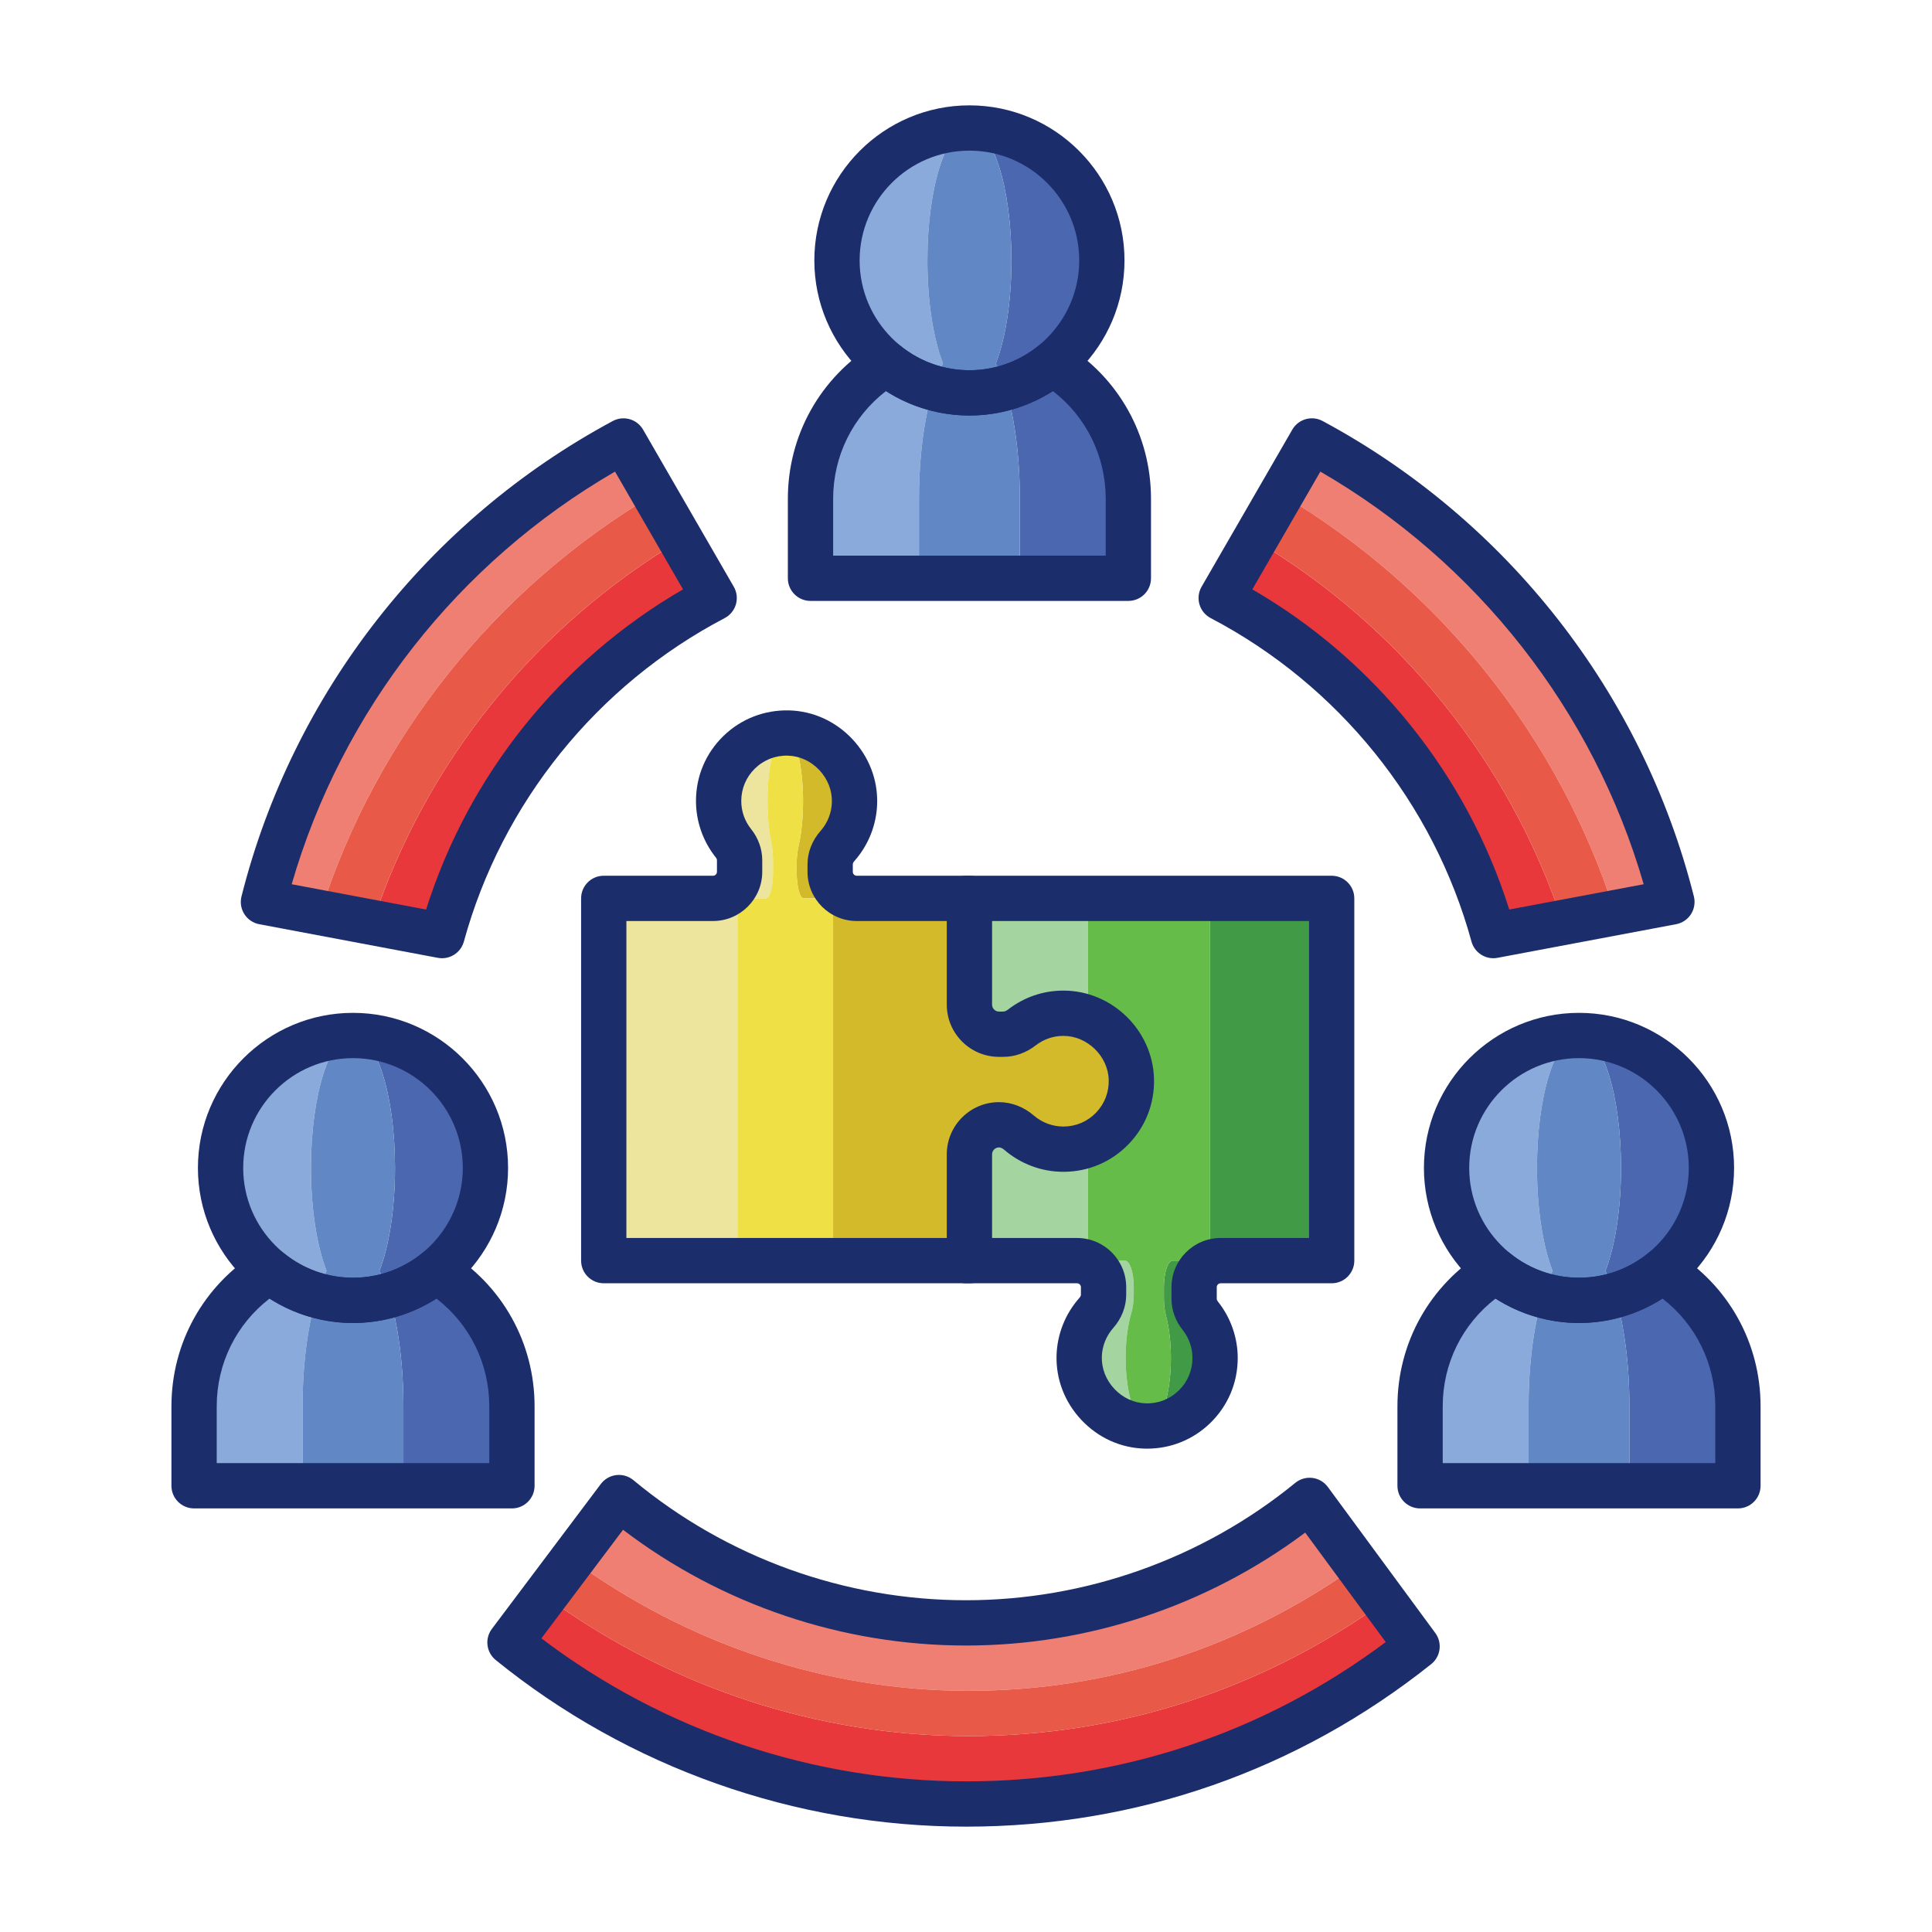 <svg id="Layer_1" enable-background="new 0 0 256 256" height="512" viewBox="0 0 256 256" width="512" xmlns="http://www.w3.org/2000/svg"><path d="m179.864 207.417-6.334-8.607c-12.407 10.141-28.256 16.23-45.53 16.23-17.487 0-33.514-6.238-45.988-16.605l-6.202 8.248c15.39 11.234 33.77 17.357 52.517 17.357 18.617 0 36.281-5.723 51.537-16.623z" fill="#ef7f72"/><path d="m72.205 211.477-4.63 6.157c16.501 13.383 37.525 21.406 60.425 21.406 22.599 0 43.37-7.813 59.771-20.879l-4.35-5.912c-16.291 11.664-35.175 17.791-55.093 17.791-20.051 0-39.696-6.55-56.123-18.563z" fill="#e8383b"/><path d="m128.327 224.04c-18.747 0-37.127-6.123-52.517-17.357l-3.605 4.794c16.427 12.013 36.071 18.563 56.122 18.563 19.918 0 38.802-6.127 55.093-17.791l-3.556-4.832c-15.256 10.9-32.92 16.623-51.537 16.623z" fill="#e95947"/><path d="m86.696 65.5-4.082-7.07c-23.447 12.604-41.05 34.667-47.706 61.084l7.536 1.419c7.404-23.18 23.197-42.991 44.252-55.433z" fill="#ef7f72"/><path d="m49.378 122.239 9.194 1.731c5.324-19.424 18.571-35.56 36.058-44.726l-4.435-7.681c-19.298 11.422-33.834 29.504-40.817 50.676z" fill="#e8383b"/><path d="m90.196 71.562-3.5-6.062c-21.055 12.442-36.849 32.253-44.252 55.433l6.934 1.305c6.983-21.171 21.519-39.253 40.818-50.676z" fill="#e95947"/><path d="m169.751 65.5 4.082-7.07c23.447 12.604 41.05 34.667 47.706 61.084l-7.536 1.419c-7.404-23.18-23.197-42.991-44.252-55.433z" fill="#ef7f72"/><path d="m207.069 122.239-9.194 1.731c-5.324-19.424-18.571-35.56-36.058-44.726l4.435-7.681c19.298 11.422 33.833 29.504 40.817 50.676z" fill="#e8383b"/><path d="m166.251 71.562 3.5-6.062c21.055 12.442 36.849 32.253 44.252 55.433l-6.934 1.305c-6.984-21.171-21.519-39.253-40.818-50.676z" fill="#e95947"/><path d="m40.093 186.344c0-7.586 1.273-14.233 3.182-17.94-1.262-3.217-2.069-8.134-2.069-13.647 0-9.692 2.493-17.549 5.568-17.549-9.692 0-17.549 7.857-17.549 17.549 0 5.513 2.545 10.43 6.521 13.647-6.017 3.707-10.031 10.354-10.031 17.94v3.51 7.019h14.377v-7.019-3.51z" fill="#89aadb"/><path d="m57.802 168.404c3.976-3.217 6.521-8.134 6.521-13.647 0-9.692-7.857-17.549-17.549-17.549 3.075 0 5.568 7.857 5.568 17.549 0 5.513-.807 10.43-2.069 13.647 1.909 3.707 3.182 10.354 3.182 17.94v3.51 7.019h14.377v-7.019-3.51c.001-7.587-4.012-14.234-10.03-17.94z" fill="#4b67b0"/><path d="m53.455 186.344c0-7.586-1.273-14.233-3.182-17.94 1.262-3.217 2.069-8.134 2.069-13.647 0-9.692-2.493-17.549-5.568-17.549-3.075 0-5.568 7.857-5.568 17.549 0 5.513.807 10.43 2.069 13.647-1.909 3.707-3.182 10.354-3.182 17.94v3.51 7.019h13.362v-7.019z" fill="#6287c5"/><path d="m46.774 175.305c-11.331 0-20.549-9.218-20.549-20.548s9.218-20.549 20.549-20.549 20.549 9.218 20.549 20.549-9.218 20.548-20.549 20.548zm0-35.097c-8.022 0-14.549 6.526-14.549 14.549 0 8.022 6.526 14.548 14.549 14.548s14.549-6.526 14.549-14.548c0-8.023-6.526-14.549-14.549-14.549z" fill="#1c2d6b"/><path d="m67.833 199.873h-42.117c-1.657 0-3-1.343-3-3v-10.529c0-8.413 4.283-16.075 11.457-20.495 1.082-.667 2.47-.579 3.46.222 2.615 2.116 5.776 3.234 9.142 3.234s6.526-1.118 9.141-3.233c.99-.802 2.378-.889 3.46-.222 7.175 4.42 11.458 12.081 11.458 20.495v10.529c-.001 1.656-1.344 2.999-3.001 2.999zm-39.117-6h36.117v-7.529c0-5.659-2.583-10.865-6.996-14.274-3.287 2.099-7.14 3.235-11.062 3.235s-7.775-1.137-11.063-3.235c-4.412 3.409-6.995 8.616-6.995 14.274v7.529z" fill="#1c2d6b"/><path d="m202.545 186.344c0-7.586 1.273-14.233 3.182-17.94-1.262-3.217-2.069-8.134-2.069-13.647 0-9.692 2.493-17.549 5.568-17.549-9.692 0-17.549 7.857-17.549 17.549 0 5.513 2.544 10.43 6.521 13.647-6.018 3.707-10.031 10.354-10.031 17.94v3.51 7.019h14.377v-7.019-3.51z" fill="#89aadb"/><path d="m220.253 168.404c3.976-3.217 6.521-8.134 6.521-13.647 0-9.692-7.857-17.549-17.549-17.549 3.075 0 5.568 7.857 5.568 17.549 0 5.513-.807 10.43-2.069 13.647 1.909 3.707 3.182 10.354 3.182 17.94v3.51 7.019h14.377v-7.019-3.51c.001-7.587-4.012-14.234-10.03-17.94z" fill="#4b67b0"/><path d="m215.907 186.344c0-7.586-1.273-14.233-3.182-17.94 1.262-3.217 2.069-8.134 2.069-13.647 0-9.692-2.493-17.549-5.568-17.549-3.075 0-5.568 7.857-5.568 17.549 0 5.513.807 10.43 2.069 13.647-1.909 3.707-3.182 10.354-3.182 17.94v3.51 7.019h13.362v-7.019z" fill="#6287c5"/><path d="m209.226 175.305c-11.331 0-20.549-9.218-20.549-20.548s9.218-20.549 20.549-20.549 20.549 9.218 20.549 20.549-9.218 20.548-20.549 20.548zm0-35.097c-8.022 0-14.549 6.526-14.549 14.549 0 8.022 6.526 14.548 14.549 14.548s14.549-6.526 14.549-14.548c-.001-8.023-6.527-14.549-14.549-14.549z" fill="#1c2d6b"/><path d="m230.284 199.873h-42.117c-1.657 0-3-1.343-3-3v-10.529c0-8.414 4.283-16.075 11.458-20.495 1.082-.667 2.471-.58 3.46.222 2.614 2.115 5.775 3.233 9.141 3.233s6.526-1.118 9.142-3.234c.989-.801 2.378-.888 3.46-.222 7.174 4.42 11.457 12.082 11.457 20.495v10.529c-.001 1.658-1.344 3.001-3.001 3.001zm-39.117-6h36.117v-7.529c0-5.659-2.583-10.865-6.995-14.274-3.288 2.098-7.142 3.235-11.063 3.235-3.923 0-7.775-1.137-11.062-3.235-4.413 3.409-6.996 8.616-6.996 14.274v7.529z" fill="#1c2d6b"/><path d="m121.772 66.096c0-7.586 1.273-14.233 3.182-17.94-1.262-3.217-2.069-8.134-2.069-13.647 0-9.692 2.493-17.549 5.568-17.549-9.692 0-17.549 7.857-17.549 17.549 0 5.513 2.544 10.43 6.521 13.647-6.018 3.707-10.031 10.354-10.031 17.94v3.51 7.019h14.377v-7.019-3.51z" fill="#89aadb"/><path d="m139.481 48.156c3.976-3.217 6.521-8.134 6.521-13.647 0-9.692-7.857-17.549-17.549-17.549 3.075 0 5.568 7.857 5.568 17.549 0 5.513-.807 10.43-2.069 13.647 1.909 3.707 3.182 10.354 3.182 17.94v3.51 7.019h14.377v-7.019-3.51c.001-7.586-4.012-14.233-10.03-17.94z" fill="#4b67b0"/><path d="m135.134 66.096c0-7.586-1.273-14.233-3.182-17.94 1.262-3.217 2.069-8.134 2.069-13.647 0-9.692-2.493-17.549-5.568-17.549-3.075 0-5.568 7.857-5.568 17.549 0 5.513.807 10.43 2.069 13.647-1.909 3.707-3.182 10.354-3.182 17.94v3.51 7.019h13.362v-7.019z" fill="#6287c5"/><g fill="#1c2d6b"><path d="m128.453 55.057c-11.331 0-20.549-9.218-20.549-20.549s9.218-20.548 20.549-20.548 20.549 9.218 20.549 20.548-9.218 20.549-20.549 20.549zm0-35.097c-8.022 0-14.549 6.526-14.549 14.548s6.526 14.549 14.549 14.549 14.549-6.526 14.549-14.549c0-8.022-6.526-14.548-14.549-14.548z"/><path d="m149.512 79.625h-42.117c-1.657 0-3-1.343-3-3v-10.529c0-8.414 4.283-16.075 11.458-20.494 1.081-.667 2.47-.58 3.46.222 2.614 2.115 5.775 3.233 9.141 3.233s6.527-1.118 9.142-3.233c.99-.802 2.379-.89 3.46-.222 7.174 4.418 11.457 12.08 11.457 20.494v10.529c-.001 1.657-1.344 3-3.001 3zm-39.117-6h36.117v-7.529c0-5.659-2.582-10.865-6.995-14.274-3.287 2.099-7.141 3.235-11.063 3.235s-7.775-1.137-11.062-3.235c-4.413 3.409-6.996 8.615-6.996 14.274v7.529z"/><path d="m58.575 126.97c-.185 0-.371-.017-.558-.052l-23.664-4.455c-.813-.153-1.527-.635-1.973-1.332s-.584-1.547-.382-2.349c6.77-26.867 24.7-49.828 49.195-62.994 1.427-.766 3.208-.262 4.018 1.143l12.017 20.813c.409.708.511 1.551.283 2.335-.227.785-.765 1.442-1.488 1.822-16.928 8.873-29.523 24.495-34.558 42.862-.362 1.322-1.564 2.207-2.89 2.207zm-19.925-9.804 17.811 3.353c5.612-17.822 17.827-33.041 34.042-42.425l-9.009-15.604c-20.787 12.027-36.196 31.697-42.844 54.676z"/><path d="m197.871 126.97c-1.326 0-2.527-.884-2.891-2.208-5.033-18.366-17.629-33.989-34.558-42.862-.724-.379-1.262-1.037-1.489-1.822s-.125-1.628.284-2.335l12.018-20.813c.809-1.404 2.586-1.912 4.019-1.143 24.495 13.167 42.425 36.128 49.193 62.994.202.802.063 1.652-.382 2.349s-1.159 1.179-1.973 1.332l-23.664 4.455c-.186.036-.372.053-.557.053zm-31.928-48.876c16.216 9.385 28.432 24.604 34.042 42.425l17.811-3.353c-6.646-22.979-22.056-42.649-42.843-54.677z"/><path d="m128 242.04c-22.631 0-44.762-7.84-62.313-22.076-1.254-1.017-1.479-2.843-.508-4.133l14.436-19.199c.493-.656 1.233-1.082 2.049-1.177.82-.097 1.635.148 2.266.672 12.346 10.262 27.998 15.913 44.07 15.913 15.866 0 31.361-5.523 43.632-15.553.638-.521 1.455-.755 2.274-.654.815.103 1.553.536 2.04 1.198l14.24 19.351c.956 1.299.714 3.12-.547 4.125-17.681 14.087-38.995 21.533-61.639 21.533zm-56.261-24.951c16.104 12.242 35.967 18.951 56.261 18.951 20.306 0 39.472-6.373 55.617-18.461l-10.672-14.502c-12.916 9.671-28.753 14.964-44.945 14.964-16.418 0-32.433-5.425-45.443-15.338z"/></g><path d="m149.152 179.68c.021-2.182.302-4.167.751-5.693.2-.677.324-1.524.324-2.428v-1.001c0-1.943-.525-3.518-1.172-3.518h-4.9v-48h-16.155v48h14.708c1.943 0 3.518 1.575 3.518 3.518v1.001c0 .904-.373 1.751-.972 2.428-1.35 1.526-2.191 3.511-2.255 5.693-.144 4.896 3.85 9.136 8.747 9.271.098.003.194-.006.292-.007-1.618-.183-2.933-4.397-2.886-9.264z" fill="#a4d4a0"/><path d="m160.298 119.04v48h-4.901c-.647 0-1.172 1.575-1.172 3.518v1.544c0 .817.099 1.596.269 2.234.41 1.539.657 3.488.657 5.613 0 4.897-1.303 8.869-2.925 8.991 4.867-.122 8.779-4.094 8.779-8.991 0-2.125-.739-4.074-1.971-5.613-.51-.638-.808-1.417-.808-2.234v-1.544c0-1.943 1.575-3.518 3.518-3.518h14.71v-48z" fill="#419b46"/><path d="m152.066 188.95c.054.005.107-.007.16-.011-.063.001-.126.004-.189.004.01.002.02.007.029.007z" fill="#65bc49"/><path d="m155.151 179.948c0-2.125-.246-4.074-.657-5.613-.17-.638-.269-1.417-.269-2.234v-1.544c0-1.943.525-3.518 1.172-3.518h4.901v-48h-16.142v48h4.9c.647 0 1.172 1.575 1.172 3.518v1.001c0 .904-.124 1.751-.324 2.428-.45 1.526-.73 3.511-.751 5.693-.048 4.867 1.267 9.081 2.885 9.264.063 0 .126-.003.189-.004 1.621-.122 2.924-4.094 2.924-8.991z" fill="#65bc49"/><path d="m152.004 191.954c-.113 0-.228-.001-.342-.004-3.167-.087-6.135-1.431-8.356-3.783-2.225-2.356-3.399-5.401-3.307-8.575.083-2.799 1.151-5.496 3.009-7.594.137-.154.219-.319.219-.439v-1c0-.286-.232-.518-.519-.518h-14.708c-1.657 0-3-1.343-3-3v-48c0-1.657 1.343-3 3-3h48.453c1.657 0 3 1.343 3 3v48c0 1.657-1.343 3-3 3h-14.709c-.285 0-.518.232-.518.518v1.543c0 .111.054.239.15.36 1.695 2.117 2.629 4.776 2.629 7.487 0 3.27-1.291 6.326-3.635 8.606-2.261 2.199-5.221 3.399-8.366 3.399zm-21.004-27.914h11.708c3.595 0 6.519 2.924 6.519 6.518v1c0 1.589-.612 3.157-1.725 4.415-.93 1.05-1.464 2.397-1.505 3.794-.046 1.569.547 3.089 1.671 4.278 1.12 1.186 2.597 1.862 4.16 1.905 1.642.051 3.187-.558 4.359-1.698 1.173-1.141 1.818-2.67 1.818-4.305 0-1.372-.454-2.665-1.313-3.738-.945-1.182-1.466-2.641-1.466-4.109v-1.543c0-3.594 2.924-6.518 6.518-6.518h11.709v-42h-42.453z" fill="#1c2d6b"/><path d="m101.508 119.04c.508 0 .92-1.575.92-3.518v-1.543c0-.817-.078-1.597-.211-2.234-.322-1.539-.515-3.488-.515-5.613 0-4.896 1.022-8.866 2.294-8.99-4.865.125-8.774 4.095-8.774 8.99 0 2.125.739 4.074 1.971 5.613.51.638.808 1.417.808 2.234v1.543c0 1.943-1.575 3.518-3.518 3.518h-14.483v48h17.721v-48z" fill="#ede49d"/><path d="m104.123 97.131c-.043-.004-.086.007-.128.011.051-.001.102-.003.154-.003-.009-.002-.018-.007-.026-.008z" fill="#eee045"/><path d="m140.931 134.261c-2.084-.005-4 .701-5.527 1.885-.717.556-1.578.894-2.485.894h-.548c-2.163 0-3.917-1.754-3.917-3.917v-14.083h-14.936c-1.943 0-3.518-1.575-3.518-3.518v-1c0-.904.373-1.75.972-2.427 1.349-1.525 2.19-3.51 2.255-5.691.145-4.896-3.846-9.136-8.743-9.273-.114-.003-.224.007-.337.008 1.268.191 2.298 4.402 2.26 9.265-.017 2.181-.237 4.166-.59 5.691-.157.677-.254 1.524-.254 2.427v1c0 1.943.412 3.518.92 3.518h3.905v11.3 2.783 19.834 4.857 9.226h18.064v-14.083c0-2.163 1.754-3.917 3.917-3.917.986 0 1.912.399 2.658 1.044 1.577 1.363 3.632 2.188 5.88 2.188 5.064 0 9.152-4.18 9.001-9.278-.14-4.784-4.191-8.722-8.977-8.733z" fill="#d3ba2a"/><path d="m110.389 133.123v-2.783-11.3h-3.905c-.508 0-.92-1.575-.92-3.518v-1c0-.904.098-1.75.254-2.427.353-1.525.573-3.51.59-5.691.038-4.863-.992-9.074-2.26-9.265-.052 0-.103.002-.154.003-1.272.125-2.294 4.095-2.294 8.99 0 2.125.193 4.074.515 5.613.134.638.211 1.417.211 2.234v1.543c0 1.943-.412 3.518-.92 3.518h-3.786v48h12.668v-9.226-4.857-19.834z" fill="#eee045"/><path d="m128.453 170.04h-48.453c-1.657 0-3-1.343-3-3v-48c0-1.657 1.343-3 3-3h14.482c.285 0 .518-.232.518-.518v-1.543c0-.111-.054-.238-.15-.359-1.695-2.119-2.629-4.778-2.629-7.488 0-3.271 1.292-6.328 3.637-8.608s5.435-3.472 8.712-3.393c3.166.089 6.133 1.434 8.354 3.787 2.225 2.356 3.397 5.402 3.304 8.575-.083 2.795-1.151 5.491-3.009 7.589-.136.154-.218.319-.218.439v1c0 .285.232.518.518.518h14.936c1.657 0 3 1.343 3 3v14.083c0 .506.411.917.917.917h.549c.197 0 .427-.094.646-.264 2.119-1.646 4.659-2.516 7.343-2.516h.029.001c6.411.016 11.781 5.239 11.971 11.644.097 3.277-1.106 6.375-3.387 8.724s-5.34 3.643-8.614 3.643c-2.879 0-5.664-1.036-7.842-2.917-.135-.117-.406-.314-.696-.314-.506 0-.917.412-.917.917v14.083c-.002 1.658-1.345 3.001-3.002 3.001zm-45.453-6h42.453v-11.083c0-3.814 3.103-6.917 6.917-6.917 1.655 0 3.295.63 4.619 1.774 1.088.94 2.479 1.458 3.919 1.458 1.638 0 3.169-.647 4.31-1.823 1.141-1.175 1.742-2.726 1.693-4.367-.093-3.147-2.835-5.813-5.988-5.821-.004 0-.009 0-.014 0-1.34 0-2.607.434-3.665 1.255-1.285.997-2.78 1.524-4.325 1.524h-.549c-3.814 0-6.917-3.103-6.917-6.917v-11.083h-11.936c-3.594 0-6.518-2.924-6.518-6.518v-1c0-1.589.612-3.157 1.724-4.415.93-1.05 1.464-2.396 1.505-3.792.047-1.57-.546-3.089-1.669-4.279-1.119-1.186-2.596-1.863-4.158-1.907-1.651-.049-3.189.557-4.361 1.696-1.173 1.141-1.819 2.67-1.819 4.306 0 1.373.454 2.665 1.312 3.738.945 1.18 1.467 2.64 1.467 4.109v1.543c0 3.594-2.924 6.518-6.518 6.518h-11.482z" fill="#1c2d6b"/></svg>